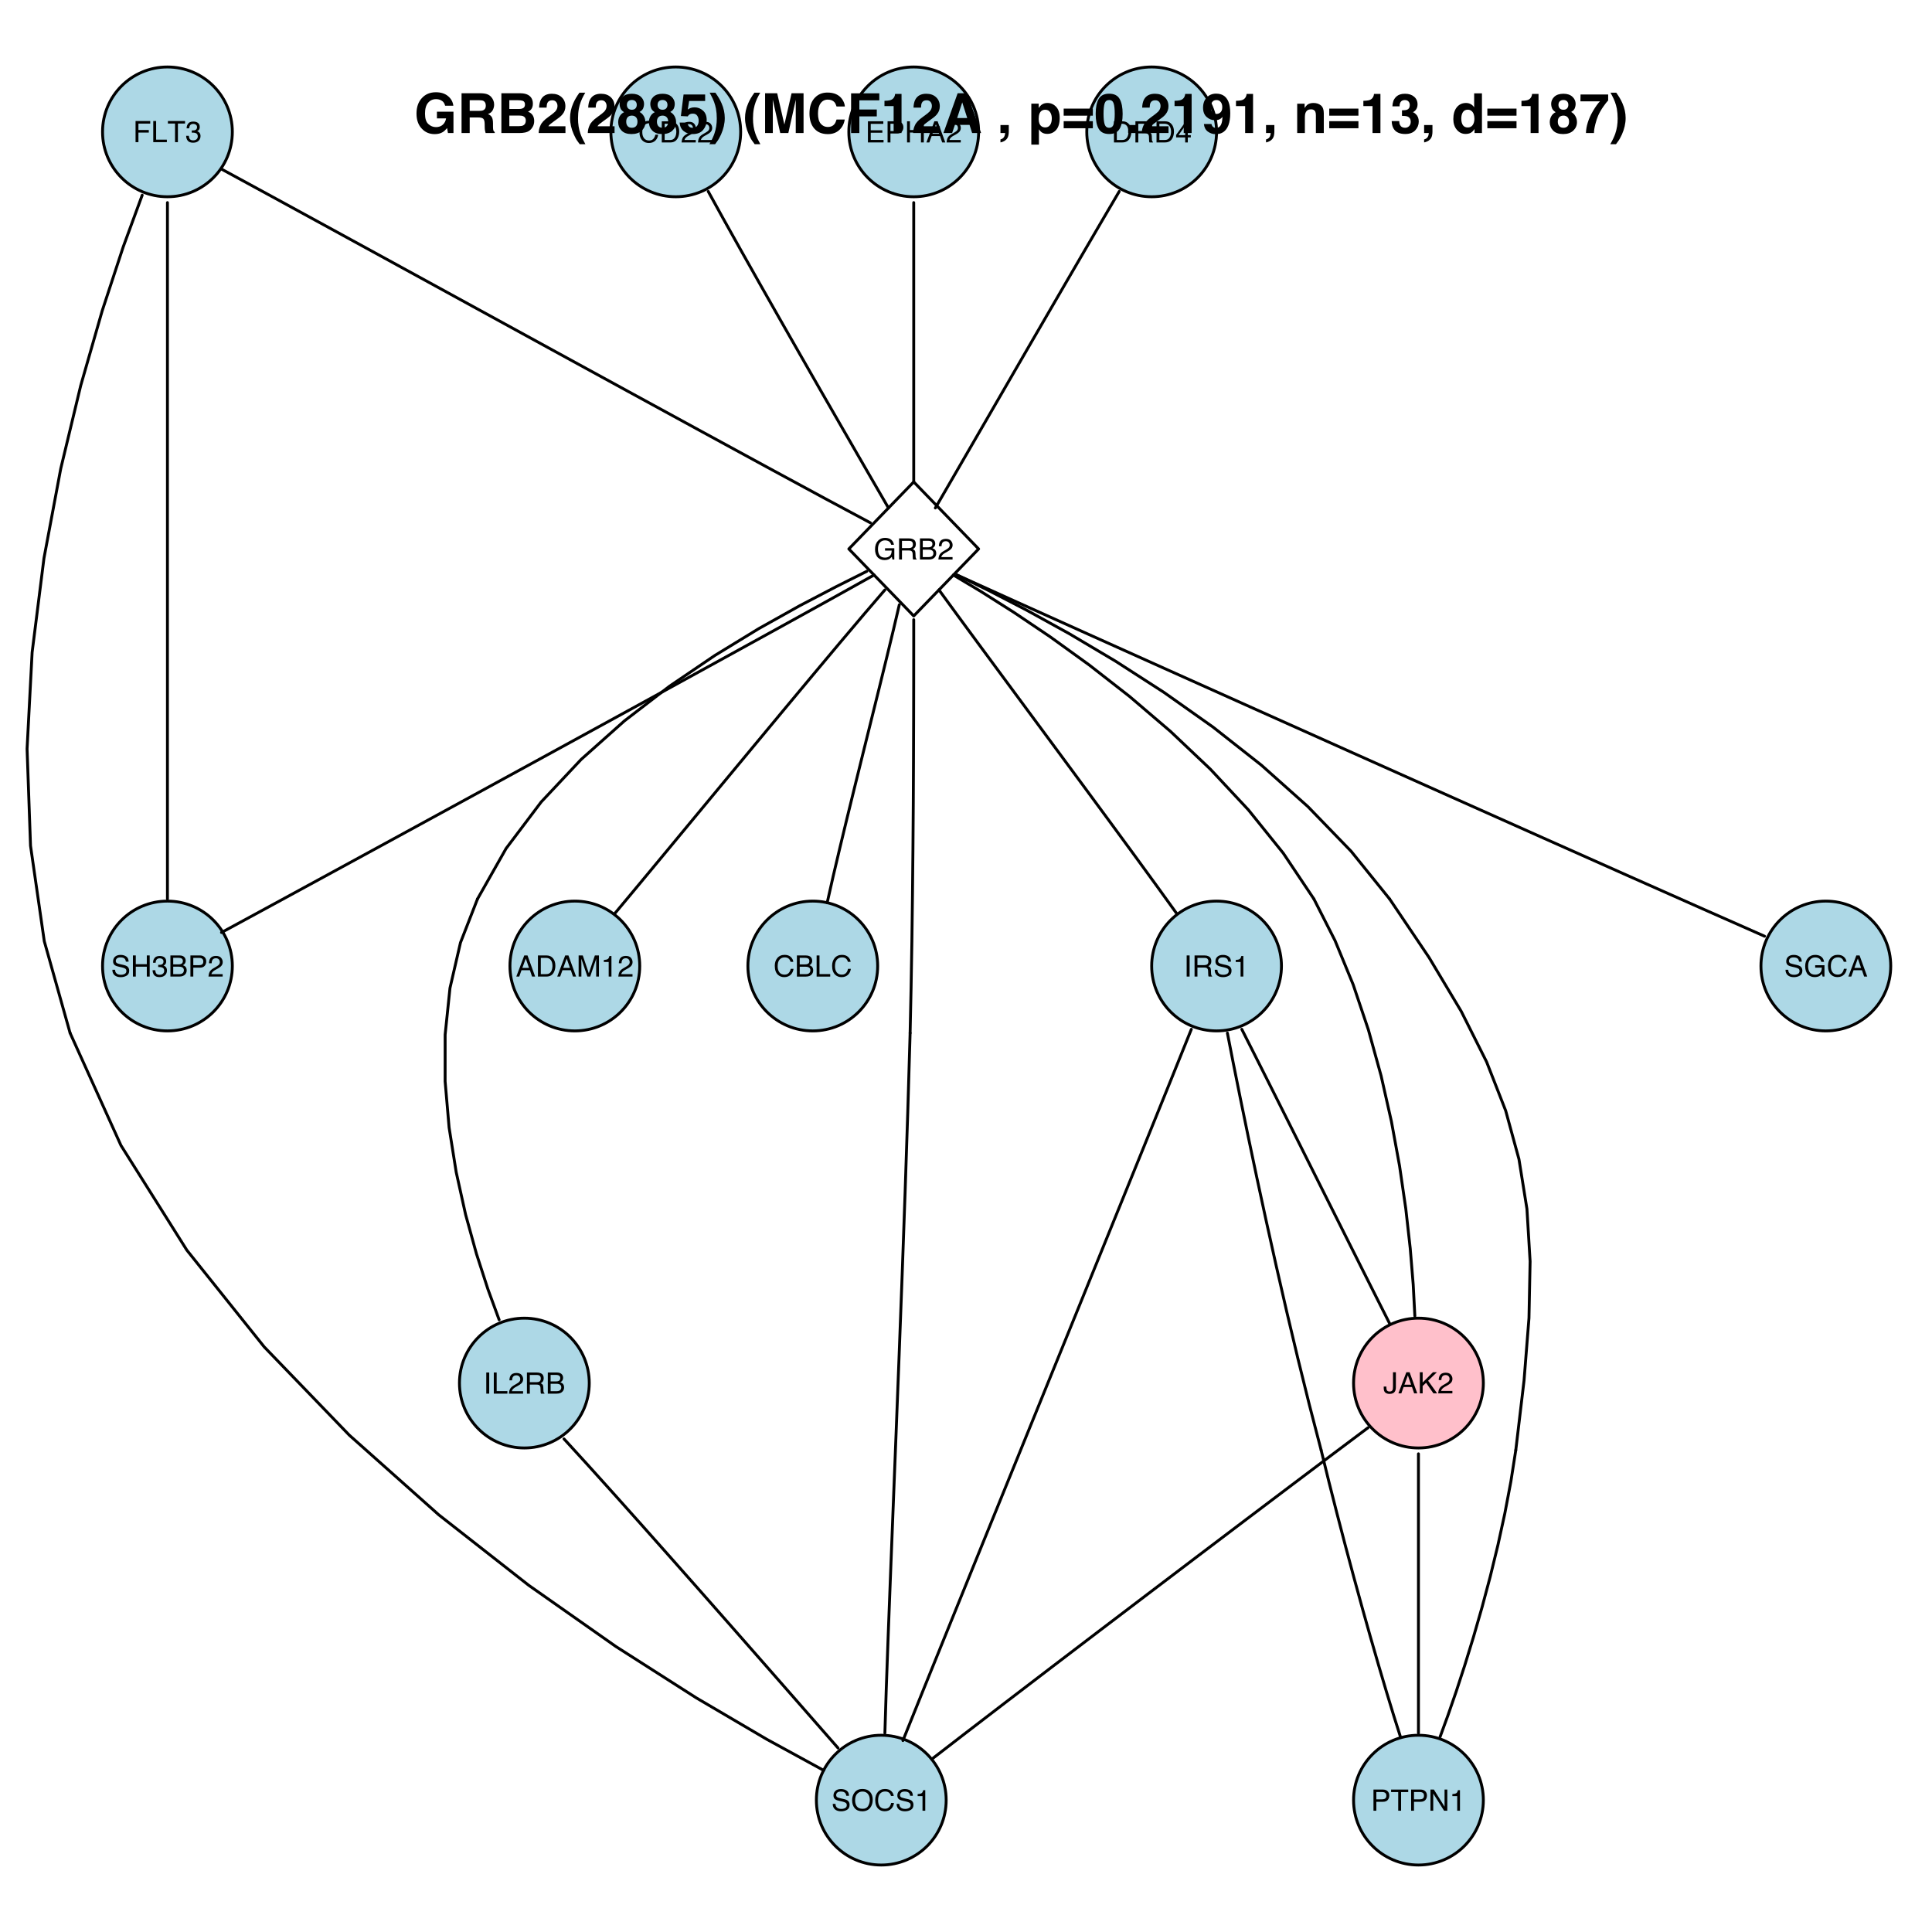 <?xml version="1.0" encoding="UTF-8"?>
<svg xmlns="http://www.w3.org/2000/svg" xmlns:xlink="http://www.w3.org/1999/xlink" width="504pt" height="504pt" viewBox="0 0 504 504" version="1.1">
<defs>
<g>
<symbol overflow="visible" id="glyph0-0">
<path style="stroke:none;" d="M 0.25 0 L 0.25 -5.516 L 4.625 -5.516 L 4.625 0 Z M 3.938 -0.688 L 3.938 -4.828 L 0.938 -4.828 L 0.938 -0.688 Z "/>
</symbol>
<symbol overflow="visible" id="glyph0-1">
<path style="stroke:none;" d="M 2.906 -5.672 C 3.602 -5.672 4.145 -5.484 4.531 -5.109 C 4.914 -4.742 5.129 -4.328 5.172 -3.859 L 4.453 -3.859 C 4.367 -4.211 4.203 -4.492 3.953 -4.703 C 3.703 -4.91 3.359 -5.016 2.922 -5.016 C 2.379 -5.016 1.938 -4.82 1.594 -4.438 C 1.258 -4.062 1.094 -3.477 1.094 -2.688 C 1.094 -2.039 1.242 -1.516 1.547 -1.109 C 1.848 -0.711 2.301 -0.516 2.906 -0.516 C 3.457 -0.516 3.875 -0.727 4.156 -1.156 C 4.312 -1.375 4.426 -1.664 4.5 -2.031 L 5.234 -2.031 C 5.16 -1.445 4.941 -0.957 4.578 -0.562 C 4.141 -0.094 3.551 0.141 2.812 0.141 C 2.164 0.141 1.629 -0.051 1.203 -0.438 C 0.629 -0.945 0.344 -1.738 0.344 -2.812 C 0.344 -3.625 0.555 -4.289 0.984 -4.812 C 1.453 -5.383 2.094 -5.672 2.906 -5.672 Z M 2.766 -5.672 Z "/>
</symbol>
<symbol overflow="visible" id="glyph0-2">
<path style="stroke:none;" d="M 2.703 -0.641 C 2.953 -0.641 3.16 -0.664 3.328 -0.719 C 3.617 -0.812 3.852 -1 4.031 -1.281 C 4.188 -1.5 4.297 -1.785 4.359 -2.141 C 4.398 -2.348 4.422 -2.539 4.422 -2.719 C 4.422 -3.395 4.281 -3.922 4 -4.297 C 3.727 -4.68 3.289 -4.875 2.688 -4.875 L 1.375 -4.875 L 1.375 -0.641 Z M 0.625 -5.516 L 2.859 -5.516 C 3.609 -5.516 4.191 -5.242 4.609 -4.703 C 4.984 -4.223 5.172 -3.602 5.172 -2.844 C 5.172 -2.258 5.062 -1.727 4.844 -1.25 C 4.457 -0.414 3.789 0 2.844 0 L 0.625 0 Z "/>
</symbol>
<symbol overflow="visible" id="glyph0-3">
<path style="stroke:none;" d="M 0.234 0 C 0.266 -0.457 0.363 -0.859 0.531 -1.203 C 0.695 -1.547 1.02 -1.859 1.5 -2.141 L 2.219 -2.562 C 2.539 -2.75 2.77 -2.91 2.906 -3.047 C 3.102 -3.254 3.203 -3.488 3.203 -3.75 C 3.203 -4.062 3.109 -4.312 2.922 -4.5 C 2.734 -4.688 2.484 -4.781 2.172 -4.781 C 1.711 -4.781 1.395 -4.602 1.219 -4.25 C 1.125 -4.062 1.07 -3.801 1.062 -3.469 L 0.375 -3.469 C 0.383 -3.938 0.469 -4.316 0.625 -4.609 C 0.914 -5.129 1.438 -5.391 2.188 -5.391 C 2.801 -5.391 3.25 -5.223 3.531 -4.891 C 3.812 -4.555 3.953 -4.188 3.953 -3.781 C 3.953 -3.352 3.801 -2.988 3.5 -2.688 C 3.32 -2.5 3.008 -2.281 2.562 -2.031 L 2.047 -1.75 C 1.797 -1.613 1.602 -1.484 1.469 -1.359 C 1.219 -1.141 1.062 -0.898 1 -0.641 L 3.938 -0.641 L 3.938 0 Z "/>
</symbol>
<symbol overflow="visible" id="glyph0-4">
<path style="stroke:none;" d="M 0.656 -5.516 L 4.672 -5.516 L 4.672 -4.844 L 1.391 -4.844 L 1.391 -3.172 L 4.422 -3.172 L 4.422 -2.531 L 1.391 -2.531 L 1.391 -0.656 L 4.734 -0.656 L 4.734 0 L 0.656 0 Z M 2.688 -5.516 Z "/>
</symbol>
<symbol overflow="visible" id="glyph0-5">
<path style="stroke:none;" d="M 0.656 -5.516 L 3.141 -5.516 C 3.629 -5.516 4.023 -5.375 4.328 -5.094 C 4.629 -4.82 4.781 -4.438 4.781 -3.938 C 4.781 -3.5 4.645 -3.117 4.375 -2.797 C 4.102 -2.484 3.691 -2.328 3.141 -2.328 L 1.406 -2.328 L 1.406 0 L 0.656 0 Z M 4.016 -3.938 C 4.016 -4.332 3.863 -4.602 3.562 -4.75 C 3.406 -4.832 3.18 -4.875 2.891 -4.875 L 1.406 -4.875 L 1.406 -2.969 L 2.891 -2.969 C 3.223 -2.969 3.492 -3.035 3.703 -3.172 C 3.91 -3.316 4.016 -3.57 4.016 -3.938 Z "/>
</symbol>
<symbol overflow="visible" id="glyph0-6">
<path style="stroke:none;" d="M 0.609 -5.516 L 1.359 -5.516 L 1.359 -3.234 L 4.234 -3.234 L 4.234 -5.516 L 4.984 -5.516 L 4.984 0 L 4.234 0 L 4.234 -2.578 L 1.359 -2.578 L 1.359 0 L 0.609 0 Z "/>
</symbol>
<symbol overflow="visible" id="glyph0-7">
<path style="stroke:none;" d="M 3.422 -2.266 L 2.578 -4.703 L 1.688 -2.266 Z M 2.188 -5.516 L 3.031 -5.516 L 5.031 0 L 4.219 0 L 3.656 -1.656 L 1.469 -1.656 L 0.875 0 L 0.109 0 Z M 2.578 -5.516 Z "/>
</symbol>
<symbol overflow="visible" id="glyph0-8">
<path style="stroke:none;" d="M 0.656 -5.516 L 4.484 -5.516 L 4.484 -4.844 L 1.406 -4.844 L 1.406 -3.172 L 4.109 -3.172 L 4.109 -2.5 L 1.406 -2.5 L 1.406 0 L 0.656 0 Z "/>
</symbol>
<symbol overflow="visible" id="glyph0-9">
<path style="stroke:none;" d="M 0.578 -5.516 L 1.328 -5.516 L 1.328 -0.656 L 4.125 -0.656 L 4.125 0 L 0.578 0 Z "/>
</symbol>
<symbol overflow="visible" id="glyph0-10">
<path style="stroke:none;" d="M 4.594 -5.516 L 4.594 -4.859 L 2.734 -4.859 L 2.734 0 L 1.984 0 L 1.984 -4.859 L 0.125 -4.859 L 0.125 -5.516 Z "/>
</symbol>
<symbol overflow="visible" id="glyph0-11">
<path style="stroke:none;" d="M 2 0.141 C 1.363 0.141 0.898 -0.031 0.609 -0.375 C 0.328 -0.727 0.188 -1.156 0.188 -1.656 L 0.891 -1.656 C 0.922 -1.301 0.984 -1.047 1.078 -0.891 C 1.254 -0.609 1.57 -0.469 2.031 -0.469 C 2.383 -0.469 2.672 -0.562 2.891 -0.75 C 3.109 -0.945 3.219 -1.191 3.219 -1.484 C 3.219 -1.859 3.102 -2.117 2.875 -2.266 C 2.645 -2.41 2.328 -2.484 1.922 -2.484 C 1.879 -2.484 1.832 -2.484 1.781 -2.484 C 1.738 -2.484 1.695 -2.484 1.656 -2.484 L 1.656 -3.078 C 1.719 -3.066 1.773 -3.062 1.828 -3.062 C 1.879 -3.062 1.93 -3.062 1.984 -3.062 C 2.234 -3.062 2.441 -3.098 2.609 -3.172 C 2.891 -3.316 3.031 -3.57 3.031 -3.938 C 3.031 -4.195 2.938 -4.398 2.75 -4.547 C 2.562 -4.691 2.336 -4.766 2.078 -4.766 C 1.629 -4.766 1.32 -4.613 1.156 -4.312 C 1.051 -4.145 0.992 -3.91 0.984 -3.609 L 0.312 -3.609 C 0.312 -4.016 0.395 -4.352 0.562 -4.625 C 0.832 -5.125 1.316 -5.375 2.016 -5.375 C 2.555 -5.375 2.977 -5.254 3.281 -5.016 C 3.582 -4.773 3.734 -4.422 3.734 -3.953 C 3.734 -3.617 3.645 -3.352 3.469 -3.156 C 3.352 -3.031 3.211 -2.93 3.047 -2.859 C 3.328 -2.773 3.547 -2.625 3.703 -2.406 C 3.859 -2.188 3.938 -1.914 3.938 -1.594 C 3.938 -1.082 3.766 -0.664 3.422 -0.344 C 3.086 -0.02 2.613 0.141 2 0.141 Z "/>
</symbol>
<symbol overflow="visible" id="glyph0-12">
<path style="stroke:none;" d="M 3.156 -2.984 C 3.5 -2.984 3.77 -3.051 3.969 -3.188 C 4.176 -3.332 4.281 -3.586 4.281 -3.953 C 4.281 -4.348 4.141 -4.617 3.859 -4.766 C 3.703 -4.836 3.5 -4.875 3.25 -4.875 L 1.422 -4.875 L 1.422 -2.984 Z M 0.672 -5.516 L 3.234 -5.516 C 3.648 -5.516 3.992 -5.453 4.266 -5.328 C 4.785 -5.098 5.047 -4.664 5.047 -4.031 C 5.047 -3.695 4.977 -3.426 4.844 -3.219 C 4.707 -3.008 4.516 -2.836 4.266 -2.703 C 4.484 -2.617 4.645 -2.504 4.75 -2.359 C 4.863 -2.223 4.926 -1.992 4.938 -1.672 L 4.969 -0.938 C 4.969 -0.719 4.984 -0.562 5.016 -0.469 C 5.055 -0.289 5.133 -0.176 5.25 -0.125 L 5.25 0 L 4.344 0 C 4.312 -0.051 4.285 -0.113 4.266 -0.188 C 4.254 -0.258 4.242 -0.406 4.234 -0.625 L 4.203 -1.531 C 4.18 -1.895 4.047 -2.141 3.797 -2.266 C 3.648 -2.328 3.426 -2.359 3.125 -2.359 L 1.422 -2.359 L 1.422 0 L 0.672 0 Z "/>
</symbol>
<symbol overflow="visible" id="glyph0-13">
<path style="stroke:none;" d="M 2.547 -1.906 L 2.547 -4.344 L 0.812 -1.906 Z M 2.547 0 L 2.547 -1.312 L 0.188 -1.312 L 0.188 -1.969 L 2.656 -5.391 L 3.234 -5.391 L 3.234 -1.906 L 4.016 -1.906 L 4.016 -1.312 L 3.234 -1.312 L 3.234 0 Z "/>
</symbol>
<symbol overflow="visible" id="glyph0-14">
<path style="stroke:none;" d="M 2.969 -5.656 C 3.488 -5.656 3.938 -5.555 4.312 -5.359 C 4.863 -5.066 5.195 -4.562 5.312 -3.844 L 4.578 -3.844 C 4.484 -4.25 4.297 -4.539 4.016 -4.719 C 3.734 -4.906 3.379 -5 2.953 -5 C 2.441 -5 2.008 -4.805 1.656 -4.422 C 1.312 -4.035 1.141 -3.469 1.141 -2.719 C 1.141 -2.062 1.281 -1.523 1.562 -1.109 C 1.852 -0.703 2.328 -0.5 2.984 -0.5 C 3.473 -0.5 3.879 -0.641 4.203 -0.922 C 4.535 -1.211 4.707 -1.68 4.719 -2.328 L 2.984 -2.328 L 2.984 -2.953 L 5.406 -2.953 L 5.406 0 L 4.922 0 L 4.75 -0.703 C 4.5 -0.43 4.273 -0.238 4.078 -0.125 C 3.742 0.051 3.328 0.141 2.828 0.141 C 2.172 0.141 1.609 -0.066 1.141 -0.484 C 0.629 -1.016 0.375 -1.742 0.375 -2.672 C 0.375 -3.598 0.625 -4.332 1.125 -4.875 C 1.594 -5.395 2.207 -5.656 2.969 -5.656 Z M 2.844 -5.672 Z "/>
</symbol>
<symbol overflow="visible" id="glyph0-15">
<path style="stroke:none;" d="M 2.656 -3.188 C 2.969 -3.188 3.211 -3.227 3.391 -3.312 C 3.672 -3.445 3.812 -3.695 3.812 -4.062 C 3.812 -4.414 3.66 -4.656 3.359 -4.781 C 3.203 -4.852 2.957 -4.891 2.625 -4.891 L 1.297 -4.891 L 1.297 -3.188 Z M 2.906 -0.641 C 3.363 -0.641 3.691 -0.77 3.891 -1.031 C 4.016 -1.195 4.078 -1.398 4.078 -1.641 C 4.078 -2.047 3.895 -2.32 3.531 -2.469 C 3.344 -2.539 3.094 -2.578 2.781 -2.578 L 1.297 -2.578 L 1.297 -0.641 Z M 0.562 -5.516 L 2.938 -5.516 C 3.582 -5.516 4.039 -5.32 4.312 -4.938 C 4.469 -4.707 4.547 -4.441 4.547 -4.141 C 4.547 -3.797 4.445 -3.516 4.25 -3.297 C 4.156 -3.172 4.008 -3.062 3.812 -2.969 C 4.094 -2.863 4.305 -2.742 4.453 -2.609 C 4.691 -2.367 4.812 -2.035 4.812 -1.609 C 4.812 -1.254 4.703 -0.93 4.484 -0.641 C 4.148 -0.211 3.617 0 2.891 0 L 0.562 0 Z "/>
</symbol>
<symbol overflow="visible" id="glyph0-16">
<path style="stroke:none;" d="M 0.75 -5.516 L 1.516 -5.516 L 1.516 0 L 0.75 0 Z "/>
</symbol>
<symbol overflow="visible" id="glyph0-17">
<path style="stroke:none;" d="M 1.078 -1.781 C 1.086 -1.469 1.16 -1.211 1.297 -1.016 C 1.547 -0.648 1.984 -0.469 2.609 -0.469 C 2.891 -0.469 3.145 -0.508 3.375 -0.594 C 3.812 -0.75 4.031 -1.023 4.031 -1.422 C 4.031 -1.723 3.938 -1.938 3.75 -2.062 C 3.562 -2.188 3.266 -2.297 2.859 -2.391 L 2.109 -2.562 C 1.629 -2.664 1.285 -2.785 1.078 -2.922 C 0.734 -3.148 0.562 -3.492 0.562 -3.953 C 0.562 -4.453 0.727 -4.859 1.062 -5.172 C 1.406 -5.492 1.895 -5.656 2.531 -5.656 C 3.102 -5.656 3.594 -5.516 4 -5.234 C 4.406 -4.953 4.609 -4.504 4.609 -3.891 L 3.906 -3.891 C 3.863 -4.191 3.781 -4.422 3.656 -4.578 C 3.438 -4.859 3.051 -5 2.5 -5 C 2.062 -5 1.742 -4.906 1.547 -4.719 C 1.359 -4.539 1.266 -4.328 1.266 -4.078 C 1.266 -3.805 1.379 -3.609 1.609 -3.484 C 1.754 -3.41 2.086 -3.312 2.609 -3.188 L 3.375 -3.016 C 3.75 -2.93 4.035 -2.816 4.234 -2.672 C 4.586 -2.41 4.766 -2.035 4.766 -1.547 C 4.766 -0.93 4.539 -0.492 4.094 -0.234 C 3.656 0.023 3.141 0.156 2.547 0.156 C 1.867 0.156 1.332 -0.016 0.938 -0.359 C 0.551 -0.711 0.363 -1.188 0.375 -1.781 Z M 2.578 -5.672 Z "/>
</symbol>
<symbol overflow="visible" id="glyph0-18">
<path style="stroke:none;" d="M 0.734 -3.812 L 0.734 -4.328 C 1.223 -4.367 1.562 -4.445 1.75 -4.562 C 1.945 -4.676 2.094 -4.941 2.188 -5.359 L 2.719 -5.359 L 2.719 0 L 2 0 L 2 -3.812 Z "/>
</symbol>
<symbol overflow="visible" id="glyph0-19">
<path style="stroke:none;" d="M 3.297 -1.641 C 3.297 -1.18 3.223 -0.82 3.078 -0.562 C 2.828 -0.094 2.344 0.141 1.625 0.141 C 1.219 0.141 0.863 0.031 0.562 -0.188 C 0.27 -0.414 0.125 -0.816 0.125 -1.391 L 0.125 -1.781 L 0.828 -1.781 L 0.828 -1.391 C 0.828 -1.086 0.895 -0.859 1.031 -0.703 C 1.164 -0.555 1.375 -0.484 1.656 -0.484 C 2.051 -0.484 2.312 -0.617 2.438 -0.891 C 2.508 -1.055 2.547 -1.375 2.547 -1.844 L 2.547 -5.516 L 3.297 -5.516 Z "/>
</symbol>
<symbol overflow="visible" id="glyph0-20">
<path style="stroke:none;" d="M 0.578 -5.516 L 1.312 -5.516 L 1.312 -2.828 L 4 -5.516 L 5.031 -5.516 L 2.734 -3.297 L 5.094 0 L 4.125 0 L 2.203 -2.766 L 1.312 -1.922 L 1.312 0 L 0.578 0 Z "/>
</symbol>
<symbol overflow="visible" id="glyph0-21">
<path style="stroke:none;" d="M 0.578 -5.516 L 1.469 -5.516 L 4.25 -1.047 L 4.25 -5.516 L 4.969 -5.516 L 4.969 0 L 4.125 0 L 1.297 -4.469 L 1.297 0 L 0.578 0 Z M 2.719 -5.516 Z "/>
</symbol>
<symbol overflow="visible" id="glyph0-22">
<path style="stroke:none;" d="M 2.969 -5.672 C 3.938 -5.672 4.656 -5.352 5.125 -4.719 C 5.488 -4.238 5.672 -3.617 5.672 -2.859 C 5.672 -2.035 5.461 -1.348 5.047 -0.797 C 4.555 -0.16 3.859 0.156 2.953 0.156 C 2.098 0.156 1.43 -0.117 0.953 -0.672 C 0.516 -1.211 0.297 -1.898 0.297 -2.734 C 0.297 -3.473 0.484 -4.109 0.859 -4.641 C 1.328 -5.328 2.031 -5.672 2.969 -5.672 Z M 3.047 -0.5 C 3.703 -0.5 4.176 -0.734 4.469 -1.203 C 4.758 -1.68 4.906 -2.227 4.906 -2.844 C 4.906 -3.488 4.734 -4.008 4.391 -4.406 C 4.055 -4.801 3.598 -5 3.016 -5 C 2.441 -5 1.973 -4.801 1.609 -4.406 C 1.254 -4.02 1.078 -3.445 1.078 -2.688 C 1.078 -2.07 1.227 -1.551 1.531 -1.125 C 1.844 -0.707 2.348 -0.5 3.047 -0.5 Z M 2.984 -5.672 Z "/>
</symbol>
<symbol overflow="visible" id="glyph0-23">
<path style="stroke:none;" d="M 0.562 -5.516 L 1.641 -5.516 L 3.219 -0.859 L 4.797 -5.516 L 5.859 -5.516 L 5.859 0 L 5.141 0 L 5.141 -3.25 C 5.141 -3.363 5.141 -3.551 5.141 -3.812 C 5.148 -4.07 5.156 -4.352 5.156 -4.656 L 3.578 0 L 2.844 0 L 1.266 -4.656 L 1.266 -4.484 C 1.266 -4.348 1.266 -4.141 1.266 -3.859 C 1.273 -3.586 1.281 -3.383 1.281 -3.25 L 1.281 0 L 0.562 0 Z "/>
</symbol>
<symbol overflow="visible" id="glyph1-0">
<path style="stroke:none;" d="M 1.078 0 L 1.078 -10.375 L 9.438 -10.375 L 9.438 0 Z M 8.141 -1.297 L 8.141 -9.078 L 2.375 -9.078 L 2.375 -1.297 Z "/>
</symbol>
<symbol overflow="visible" id="glyph1-1">
<path style="stroke:none;" d="M 8.062 -7.125 C 7.906 -7.832 7.504 -8.328 6.859 -8.609 C 6.504 -8.766 6.109 -8.844 5.672 -8.844 C 4.836 -8.844 4.148 -8.523 3.609 -7.891 C 3.078 -7.266 2.812 -6.32 2.812 -5.062 C 2.812 -3.781 3.102 -2.875 3.688 -2.344 C 4.27 -1.812 4.93 -1.547 5.672 -1.547 C 6.398 -1.547 6.992 -1.754 7.453 -2.172 C 7.922 -2.598 8.207 -3.148 8.312 -3.828 L 5.922 -3.828 L 5.922 -5.562 L 10.234 -5.562 L 10.234 0 L 8.797 0 L 8.578 -1.297 C 8.16 -0.805 7.785 -0.457 7.453 -0.25 C 6.879 0.102 6.176 0.281 5.344 0.281 C 3.969 0.281 2.844 -0.195 1.969 -1.156 C 1.051 -2.113 0.594 -3.422 0.594 -5.078 C 0.594 -6.754 1.055 -8.098 1.984 -9.109 C 2.91 -10.129 4.133 -10.641 5.656 -10.641 C 6.969 -10.641 8.023 -10.301 8.828 -9.625 C 9.629 -8.957 10.086 -8.125 10.203 -7.125 Z M 5.641 -10.641 Z "/>
</symbol>
<symbol overflow="visible" id="glyph1-2">
<path style="stroke:none;" d="M 3.266 -8.562 L 3.266 -5.781 L 5.719 -5.781 C 6.207 -5.781 6.57 -5.836 6.812 -5.953 C 7.25 -6.148 7.469 -6.539 7.469 -7.125 C 7.469 -7.75 7.258 -8.172 6.844 -8.391 C 6.602 -8.504 6.25 -8.562 5.781 -8.562 Z M 6.234 -10.375 C 6.961 -10.352 7.52 -10.258 7.906 -10.094 C 8.301 -9.938 8.633 -9.695 8.906 -9.375 C 9.133 -9.113 9.312 -8.82 9.438 -8.5 C 9.57 -8.188 9.641 -7.828 9.641 -7.422 C 9.641 -6.922 9.516 -6.43 9.266 -5.953 C 9.016 -5.484 8.602 -5.148 8.031 -4.953 C 8.508 -4.754 8.848 -4.477 9.047 -4.125 C 9.242 -3.781 9.344 -3.242 9.344 -2.516 L 9.344 -1.812 C 9.344 -1.344 9.363 -1.02 9.406 -0.844 C 9.457 -0.582 9.586 -0.391 9.797 -0.266 L 9.797 0 L 7.422 0 C 7.348 -0.227 7.301 -0.414 7.281 -0.562 C 7.219 -0.844 7.188 -1.141 7.188 -1.453 L 7.172 -2.406 C 7.16 -3.07 7.035 -3.516 6.797 -3.734 C 6.566 -3.953 6.133 -4.062 5.5 -4.062 L 3.266 -4.062 L 3.266 0 L 1.141 0 L 1.141 -10.375 Z "/>
</symbol>
<symbol overflow="visible" id="glyph1-3">
<path style="stroke:none;" d="M 3.203 -8.562 L 3.203 -6.281 L 5.75 -6.281 C 6.195 -6.281 6.562 -6.363 6.844 -6.531 C 7.133 -6.707 7.281 -7.016 7.281 -7.453 C 7.281 -7.93 7.094 -8.25 6.719 -8.406 C 6.395 -8.508 5.984 -8.562 5.484 -8.562 Z M 3.203 -4.562 L 3.203 -1.797 L 5.75 -1.797 C 6.195 -1.797 6.551 -1.859 6.812 -1.984 C 7.27 -2.211 7.5 -2.645 7.5 -3.281 C 7.5 -3.82 7.273 -4.191 6.828 -4.391 C 6.578 -4.504 6.227 -4.562 5.781 -4.562 Z M 6.172 -10.375 C 7.441 -10.352 8.344 -9.984 8.875 -9.266 C 9.188 -8.828 9.344 -8.301 9.344 -7.688 C 9.344 -7.051 9.188 -6.539 8.875 -6.156 C 8.695 -5.938 8.43 -5.738 8.078 -5.562 C 8.609 -5.375 9.008 -5.07 9.281 -4.656 C 9.551 -4.238 9.688 -3.727 9.688 -3.125 C 9.688 -2.508 9.531 -1.961 9.219 -1.484 C 9.02 -1.148 8.773 -0.875 8.484 -0.656 C 8.148 -0.406 7.754 -0.234 7.297 -0.141 C 6.848 -0.047 6.359 0 5.828 0 L 1.125 0 L 1.125 -10.375 Z "/>
</symbol>
<symbol overflow="visible" id="glyph1-4">
<path style="stroke:none;" d="M 0.453 0 C 0.473 -0.727 0.629 -1.395 0.922 -2 C 1.203 -2.688 1.879 -3.41 2.953 -4.172 C 3.867 -4.828 4.461 -5.297 4.734 -5.578 C 5.148 -6.023 5.359 -6.516 5.359 -7.047 C 5.359 -7.484 5.238 -7.844 5 -8.125 C 4.77 -8.406 4.43 -8.547 3.984 -8.547 C 3.367 -8.547 2.953 -8.32 2.734 -7.875 C 2.609 -7.613 2.535 -7.195 2.516 -6.625 L 0.562 -6.625 C 0.594 -7.488 0.75 -8.188 1.031 -8.719 C 1.57 -9.738 2.523 -10.25 3.891 -10.25 C 4.961 -10.25 5.816 -9.945 6.453 -9.344 C 7.098 -8.75 7.422 -7.961 7.422 -6.984 C 7.422 -6.223 7.191 -5.551 6.734 -4.969 C 6.441 -4.57 5.957 -4.141 5.281 -3.672 L 4.484 -3.094 C 3.984 -2.738 3.641 -2.477 3.453 -2.312 C 3.266 -2.156 3.109 -1.973 2.984 -1.766 L 7.438 -1.766 L 7.438 0 Z "/>
</symbol>
<symbol overflow="visible" id="glyph1-5">
<path style="stroke:none;" d="M 1.453 -7.75 C 1.816 -8.613 2.359 -9.539 3.078 -10.531 L 4.594 -10.531 L 4.156 -9.75 C 3.562 -8.664 3.148 -7.531 2.922 -6.344 C 2.773 -5.562 2.703 -4.711 2.703 -3.797 C 2.703 -2.359 2.91 -1.039 3.328 0.156 C 3.566 0.875 4 1.789 4.625 2.906 L 3.141 2.906 L 2.641 2.219 C 2.316 1.812 1.973 1.195 1.609 0.375 C 0.953 -1.082 0.625 -2.516 0.625 -3.922 C 0.625 -5.211 0.898 -6.488 1.453 -7.75 Z "/>
</symbol>
<symbol overflow="visible" id="glyph1-6">
<path style="stroke:none;" d="M 2.469 -2.969 C 2.469 -2.457 2.598 -2.062 2.859 -1.781 C 3.117 -1.508 3.477 -1.375 3.938 -1.375 C 4.395 -1.375 4.754 -1.508 5.016 -1.781 C 5.273 -2.062 5.406 -2.457 5.406 -2.969 C 5.406 -3.488 5.27 -3.879 5 -4.141 C 4.738 -4.41 4.383 -4.547 3.938 -4.547 C 3.477 -4.547 3.117 -4.41 2.859 -4.141 C 2.598 -3.879 2.469 -3.488 2.469 -2.969 Z M 0.375 -2.828 C 0.375 -3.398 0.504 -3.914 0.766 -4.375 C 1.023 -4.844 1.406 -5.195 1.906 -5.438 C 1.414 -5.758 1.098 -6.109 0.953 -6.484 C 0.805 -6.867 0.734 -7.227 0.734 -7.562 C 0.734 -8.312 1.008 -8.945 1.562 -9.469 C 2.125 -9.988 2.914 -10.25 3.938 -10.25 C 4.945 -10.25 5.727 -9.988 6.281 -9.469 C 6.844 -8.945 7.125 -8.312 7.125 -7.562 C 7.125 -7.227 7.051 -6.867 6.906 -6.484 C 6.758 -6.109 6.441 -5.781 5.953 -5.5 C 6.453 -5.219 6.828 -4.844 7.078 -4.375 C 7.336 -3.914 7.469 -3.398 7.469 -2.828 C 7.469 -1.973 7.148 -1.242 6.516 -0.641 C 5.879 -0.035 4.988 0.266 3.844 0.266 C 2.707 0.266 1.844 -0.035 1.25 -0.641 C 0.664 -1.242 0.375 -1.973 0.375 -2.828 Z M 2.641 -7.344 C 2.641 -6.969 2.754 -6.66 2.984 -6.422 C 3.211 -6.191 3.531 -6.078 3.938 -6.078 C 4.344 -6.078 4.656 -6.191 4.875 -6.422 C 5.102 -6.66 5.219 -6.969 5.219 -7.344 C 5.219 -7.75 5.102 -8.062 4.875 -8.281 C 4.656 -8.508 4.344 -8.625 3.938 -8.625 C 3.531 -8.625 3.211 -8.508 2.984 -8.281 C 2.754 -8.062 2.641 -7.75 2.641 -7.344 Z "/>
</symbol>
<symbol overflow="visible" id="glyph1-7">
<path style="stroke:none;" d="M 2.375 -2.734 C 2.457 -2.297 2.609 -1.957 2.828 -1.719 C 3.055 -1.477 3.383 -1.359 3.812 -1.359 C 4.312 -1.359 4.691 -1.531 4.953 -1.875 C 5.211 -2.227 5.344 -2.672 5.344 -3.203 C 5.344 -3.723 5.219 -4.16 4.969 -4.516 C 4.727 -4.879 4.352 -5.062 3.844 -5.062 C 3.594 -5.062 3.379 -5.031 3.203 -4.969 C 2.891 -4.852 2.656 -4.645 2.5 -4.344 L 0.703 -4.438 L 1.406 -10.062 L 7.031 -10.062 L 7.031 -8.359 L 2.859 -8.359 L 2.5 -6.141 C 2.812 -6.336 3.051 -6.469 3.219 -6.531 C 3.508 -6.645 3.863 -6.703 4.281 -6.703 C 5.125 -6.703 5.859 -6.414 6.484 -5.844 C 7.117 -5.281 7.438 -4.457 7.438 -3.375 C 7.438 -2.426 7.133 -1.582 6.531 -0.844 C 5.926 -0.102 5.02 0.266 3.812 0.266 C 2.844 0.266 2.047 0.004 1.422 -0.516 C 0.797 -1.035 0.445 -1.773 0.375 -2.734 Z "/>
</symbol>
<symbol overflow="visible" id="glyph1-8">
<path style="stroke:none;" d="M 1.688 -10.531 C 2.406 -9.539 2.945 -8.613 3.312 -7.75 C 3.863 -6.488 4.141 -5.211 4.141 -3.922 C 4.141 -2.516 3.816 -1.082 3.172 0.375 C 2.797 1.195 2.445 1.812 2.125 2.219 L 1.625 2.906 L 0.141 2.906 C 0.766 1.789 1.195 0.875 1.438 0.156 C 1.852 -1.039 2.062 -2.359 2.062 -3.797 C 2.062 -4.711 1.988 -5.562 1.844 -6.344 C 1.613 -7.531 1.203 -8.664 0.609 -9.75 L 0.188 -10.531 Z "/>
</symbol>
<symbol overflow="visible" id="glyph1-9">
<path style="stroke:none;" d=""/>
</symbol>
<symbol overflow="visible" id="glyph1-10">
<path style="stroke:none;" d="M 7.969 -10.375 L 11.094 -10.375 L 11.094 0 L 9.062 0 L 9.062 -7.016 C 9.062 -7.211 9.062 -7.492 9.062 -7.859 C 9.07 -8.223 9.078 -8.504 9.078 -8.703 L 7.125 0 L 5.016 0 L 3.062 -8.703 C 3.062 -8.504 3.062 -8.223 3.062 -7.859 C 3.07 -7.492 3.078 -7.211 3.078 -7.016 L 3.078 0 L 1.062 0 L 1.062 -10.375 L 4.219 -10.375 L 6.094 -2.219 Z "/>
</symbol>
<symbol overflow="visible" id="glyph1-11">
<path style="stroke:none;" d="M 0.641 -5.094 C 0.641 -6.906 1.129 -8.301 2.109 -9.281 C 2.953 -10.133 4.023 -10.562 5.328 -10.562 C 7.066 -10.562 8.344 -9.988 9.156 -8.844 C 9.594 -8.207 9.832 -7.566 9.875 -6.922 L 7.703 -6.922 C 7.555 -7.41 7.375 -7.785 7.156 -8.047 C 6.758 -8.492 6.176 -8.719 5.406 -8.719 C 4.625 -8.719 4.004 -8.398 3.547 -7.766 C 3.086 -7.129 2.859 -6.227 2.859 -5.062 C 2.859 -3.895 3.098 -3.02 3.578 -2.438 C 4.066 -1.863 4.68 -1.578 5.422 -1.578 C 6.18 -1.578 6.758 -1.828 7.156 -2.328 C 7.375 -2.598 7.555 -3 7.703 -3.531 L 9.844 -3.531 C 9.656 -2.406 9.176 -1.488 8.406 -0.781 C 7.633 -0.07 6.645 0.281 5.438 0.281 C 3.945 0.281 2.773 -0.191 1.922 -1.141 C 1.066 -2.109 0.641 -3.426 0.641 -5.094 Z M 5.266 -10.688 Z "/>
</symbol>
<symbol overflow="visible" id="glyph1-12">
<path style="stroke:none;" d="M 1.094 -10.359 L 8.453 -10.359 L 8.453 -8.531 L 3.25 -8.531 L 3.25 -6.141 L 7.797 -6.141 L 7.797 -4.344 L 3.25 -4.344 L 3.25 0 L 1.094 0 Z "/>
</symbol>
<symbol overflow="visible" id="glyph1-13">
<path style="stroke:none;" d="M 1 -7.031 L 1 -8.406 C 1.633 -8.426 2.078 -8.469 2.328 -8.531 C 2.734 -8.613 3.062 -8.789 3.312 -9.062 C 3.488 -9.238 3.617 -9.484 3.703 -9.797 C 3.754 -9.973 3.781 -10.109 3.781 -10.203 L 5.453 -10.203 L 5.453 0 L 3.391 0 L 3.391 -7.031 Z "/>
</symbol>
<symbol overflow="visible" id="glyph1-14">
<path style="stroke:none;" d="M 3.938 -3.922 L 6.562 -3.922 L 5.266 -8 Z M 4.062 -10.375 L 6.516 -10.375 L 10.188 0 L 7.844 0 L 7.172 -2.125 L 3.344 -2.125 L 2.625 0 L 0.359 0 Z M 5.281 -10.375 Z "/>
</symbol>
<symbol overflow="visible" id="glyph1-15">
<path style="stroke:none;" d="M 0.828 1.672 C 1.234 1.555 1.531 1.363 1.719 1.094 C 1.906 0.832 2.016 0.469 2.047 0 L 0.828 0 L 0.828 -2.094 L 3 -2.094 L 3 -0.281 C 3 0.039 2.957 0.375 2.875 0.719 C 2.789 1.062 2.633 1.363 2.406 1.625 C 2.156 1.895 1.859 2.098 1.516 2.234 C 1.18 2.367 0.953 2.438 0.828 2.438 Z "/>
</symbol>
<symbol overflow="visible" id="glyph1-16">
<path style="stroke:none;" d="M 6.219 -3.828 C 6.219 -4.422 6.082 -4.941 5.812 -5.391 C 5.539 -5.848 5.102 -6.078 4.5 -6.078 C 3.77 -6.078 3.27 -5.734 3 -5.047 C 2.863 -4.68 2.797 -4.219 2.797 -3.656 C 2.797 -2.77 3.031 -2.145 3.5 -1.781 C 3.781 -1.57 4.113 -1.469 4.5 -1.469 C 5.062 -1.469 5.488 -1.68 5.781 -2.109 C 6.07 -2.535 6.219 -3.109 6.219 -3.828 Z M 5.078 -7.844 C 5.973 -7.844 6.727 -7.508 7.344 -6.844 C 7.969 -6.188 8.281 -5.219 8.281 -3.938 C 8.281 -2.582 7.977 -1.551 7.375 -0.844 C 6.77 -0.133 5.988 0.219 5.031 0.219 C 4.414 0.219 3.91 0.066 3.516 -0.234 C 3.285 -0.41 3.066 -0.66 2.859 -0.984 L 2.859 3.016 L 0.875 3.016 L 0.875 -7.672 L 2.797 -7.672 L 2.797 -6.531 C 3.016 -6.863 3.242 -7.129 3.484 -7.328 C 3.93 -7.672 4.461 -7.844 5.078 -7.844 Z "/>
</symbol>
<symbol overflow="visible" id="glyph1-17">
<path style="stroke:none;" d="M 8.125 -6.375 L 8.125 -4.531 L 0.516 -4.531 L 0.516 -6.375 Z M 8.125 -3.094 L 8.125 -1.25 L 0.516 -1.25 L 0.516 -3.094 Z "/>
</symbol>
<symbol overflow="visible" id="glyph1-18">
<path style="stroke:none;" d="M 2.5 -5 C 2.5 -3.832 2.594 -2.938 2.781 -2.312 C 2.977 -1.688 3.375 -1.375 3.969 -1.375 C 4.562 -1.375 4.953 -1.688 5.141 -2.312 C 5.328 -2.938 5.422 -3.832 5.422 -5 C 5.422 -6.227 5.328 -7.133 5.141 -7.719 C 4.953 -8.312 4.562 -8.609 3.969 -8.609 C 3.375 -8.609 2.977 -8.312 2.781 -7.719 C 2.594 -7.133 2.5 -6.227 2.5 -5 Z M 3.969 -10.266 C 5.27 -10.266 6.18 -9.805 6.703 -8.891 C 7.223 -7.984 7.484 -6.688 7.484 -5 C 7.484 -3.312 7.223 -2.016 6.703 -1.109 C 6.18 -0.203 5.27 0.25 3.969 0.25 C 2.664 0.25 1.754 -0.203 1.234 -1.109 C 0.711 -2.016 0.453 -3.312 0.453 -5 C 0.453 -6.688 0.711 -7.984 1.234 -8.891 C 1.754 -9.805 2.664 -10.266 3.969 -10.266 Z "/>
</symbol>
<symbol overflow="visible" id="glyph1-19">
<path style="stroke:none;" d="M 0.906 -2.094 L 3.031 -2.094 L 3.031 0 L 0.906 0 Z "/>
</symbol>
<symbol overflow="visible" id="glyph1-20">
<path style="stroke:none;" d="M 0.422 -6.609 C 0.422 -7.703 0.738 -8.586 1.375 -9.266 C 2.008 -9.941 2.828 -10.281 3.828 -10.281 C 5.379 -10.281 6.445 -9.594 7.031 -8.219 C 7.352 -7.445 7.516 -6.426 7.516 -5.156 C 7.516 -3.914 7.359 -2.883 7.047 -2.062 C 6.441 -0.488 5.344 0.297 3.75 0.297 C 2.977 0.297 2.285 0.07 1.672 -0.375 C 1.066 -0.832 0.723 -1.492 0.641 -2.359 L 2.625 -2.359 C 2.676 -2.055 2.801 -1.812 3 -1.625 C 3.207 -1.438 3.484 -1.344 3.828 -1.344 C 4.492 -1.344 4.957 -1.711 5.219 -2.453 C 5.363 -2.848 5.457 -3.438 5.5 -4.219 C 5.312 -3.988 5.117 -3.812 4.922 -3.688 C 4.547 -3.457 4.082 -3.344 3.531 -3.344 C 2.719 -3.344 1.992 -3.625 1.359 -4.188 C 0.734 -4.75 0.422 -5.555 0.422 -6.609 Z M 3.969 -4.984 C 4.238 -4.984 4.5 -5.062 4.75 -5.219 C 5.207 -5.508 5.438 -6.016 5.438 -6.734 C 5.438 -7.305 5.301 -7.758 5.031 -8.094 C 4.758 -8.438 4.391 -8.609 3.922 -8.609 C 3.578 -8.609 3.281 -8.516 3.031 -8.328 C 2.656 -8.023 2.469 -7.516 2.469 -6.797 C 2.469 -6.191 2.586 -5.738 2.828 -5.438 C 3.078 -5.133 3.457 -4.984 3.969 -4.984 Z "/>
</symbol>
<symbol overflow="visible" id="glyph1-21">
<path style="stroke:none;" d="M 5.188 -7.844 C 5.977 -7.844 6.625 -7.633 7.125 -7.219 C 7.633 -6.812 7.891 -6.125 7.891 -5.156 L 7.891 0 L 5.828 0 L 5.828 -4.656 C 5.828 -5.062 5.773 -5.375 5.672 -5.594 C 5.473 -5.988 5.098 -6.188 4.547 -6.188 C 3.867 -6.188 3.398 -5.895 3.141 -5.312 C 3.016 -5.008 2.953 -4.625 2.953 -4.156 L 2.953 0 L 0.953 0 L 0.953 -7.656 L 2.891 -7.656 L 2.891 -6.531 C 3.141 -6.926 3.379 -7.211 3.609 -7.391 C 4.023 -7.691 4.551 -7.844 5.188 -7.844 Z M 4.453 -7.875 Z "/>
</symbol>
<symbol overflow="visible" id="glyph1-22">
<path style="stroke:none;" d="M 2.344 -3.125 C 2.344 -2.719 2.41 -2.383 2.547 -2.125 C 2.785 -1.625 3.227 -1.375 3.875 -1.375 C 4.27 -1.375 4.613 -1.508 4.906 -1.781 C 5.195 -2.051 5.344 -2.441 5.344 -2.953 C 5.344 -3.617 5.07 -4.066 4.531 -4.297 C 4.219 -4.422 3.727 -4.484 3.062 -4.484 L 3.062 -5.922 C 3.719 -5.93 4.176 -5.992 4.438 -6.109 C 4.875 -6.305 5.094 -6.703 5.094 -7.297 C 5.094 -7.691 4.977 -8.008 4.75 -8.25 C 4.531 -8.488 4.211 -8.609 3.797 -8.609 C 3.328 -8.609 2.977 -8.457 2.75 -8.156 C 2.531 -7.863 2.426 -7.469 2.438 -6.969 L 0.562 -6.969 C 0.582 -7.469 0.672 -7.945 0.828 -8.406 C 0.984 -8.801 1.238 -9.172 1.594 -9.516 C 1.852 -9.754 2.164 -9.938 2.531 -10.062 C 2.895 -10.188 3.336 -10.25 3.859 -10.25 C 4.836 -10.25 5.625 -9.992 6.219 -9.484 C 6.82 -8.984 7.125 -8.312 7.125 -7.469 C 7.125 -6.863 6.941 -6.352 6.578 -5.938 C 6.359 -5.688 6.125 -5.516 5.875 -5.422 C 6.062 -5.422 6.328 -5.258 6.672 -4.938 C 7.18 -4.469 7.438 -3.82 7.438 -3 C 7.438 -2.133 7.133 -1.375 6.531 -0.719 C 5.938 -0.07 5.055 0.25 3.891 0.25 C 2.441 0.25 1.438 -0.219 0.875 -1.156 C 0.57 -1.656 0.406 -2.312 0.375 -3.125 Z "/>
</symbol>
<symbol overflow="visible" id="glyph1-23">
<path style="stroke:none;" d="M 3.766 -7.844 C 4.223 -7.844 4.633 -7.738 5 -7.531 C 5.363 -7.332 5.656 -7.055 5.875 -6.703 L 5.875 -10.359 L 7.906 -10.359 L 7.906 0 L 5.969 0 L 5.969 -1.062 C 5.676 -0.602 5.348 -0.27 4.984 -0.062 C 4.617 0.133 4.164 0.234 3.625 0.234 C 2.727 0.234 1.973 -0.125 1.359 -0.844 C 0.742 -1.57 0.438 -2.504 0.438 -3.641 C 0.438 -4.941 0.738 -5.969 1.344 -6.719 C 1.945 -7.469 2.754 -7.844 3.766 -7.844 Z M 4.203 -1.453 C 4.766 -1.453 5.191 -1.66 5.484 -2.078 C 5.785 -2.504 5.938 -3.051 5.938 -3.719 C 5.938 -4.656 5.695 -5.328 5.219 -5.734 C 4.938 -5.973 4.602 -6.094 4.219 -6.094 C 3.625 -6.094 3.191 -5.867 2.922 -5.422 C 2.648 -4.984 2.516 -4.438 2.516 -3.781 C 2.516 -3.07 2.648 -2.504 2.922 -2.078 C 3.203 -1.66 3.629 -1.453 4.203 -1.453 Z "/>
</symbol>
<symbol overflow="visible" id="glyph1-24">
<path style="stroke:none;" d="M 7.594 -8.5 C 7.289 -8.195 6.875 -7.664 6.344 -6.906 C 5.812 -6.156 5.363 -5.379 5 -4.578 C 4.719 -3.941 4.461 -3.164 4.234 -2.25 C 4.004 -1.332 3.891 -0.582 3.891 0 L 1.797 0 C 1.859 -1.832 2.461 -3.734 3.609 -5.703 C 4.336 -6.93 4.953 -7.785 5.453 -8.266 L 0.359 -8.266 L 0.391 -10.062 L 7.594 -10.062 Z "/>
</symbol>
</g>
</defs>
<g id="surface23303">
<rect x="0" y="0" width="504" height="504" style="fill:rgb(100%,100%,100%);fill-opacity:1;stroke:none;"/>
<path style="fill-rule:nonzero;fill:rgb(67.843%,84.706%,90.196%);fill-opacity:1;stroke-width:0.75;stroke-linecap:round;stroke-linejoin:round;stroke:rgb(0%,0%,0%);stroke-opacity:1;stroke-miterlimit:10;" d="M 193.219 34.398 C 193.219 43.75 185.641 51.328 176.289 51.328 C 166.941 51.328 159.359 43.75 159.359 34.398 C 159.359 25.051 166.941 17.473 176.289 17.473 C 185.641 17.473 193.219 25.051 193.219 34.398 "/>
<path style="fill-rule:nonzero;fill:rgb(67.843%,84.706%,90.196%);fill-opacity:1;stroke-width:0.75;stroke-linecap:round;stroke-linejoin:round;stroke:rgb(0%,0%,0%);stroke-opacity:1;stroke-miterlimit:10;" d="M 255.293 34.398 C 255.293 43.75 247.711 51.328 238.363 51.328 C 229.012 51.328 221.434 43.75 221.434 34.398 C 221.434 25.051 229.012 17.473 238.363 17.473 C 247.711 17.473 255.293 25.051 255.293 34.398 "/>
<path style="fill-rule:nonzero;fill:rgb(67.843%,84.706%,90.196%);fill-opacity:1;stroke-width:0.75;stroke-linecap:round;stroke-linejoin:round;stroke:rgb(0%,0%,0%);stroke-opacity:1;stroke-miterlimit:10;" d="M 60.609 34.398 C 60.609 43.75 53.027 51.328 43.68 51.328 C 34.328 51.328 26.75 43.75 26.75 34.398 C 26.75 25.051 34.328 17.473 43.68 17.473 C 53.027 17.473 60.609 25.051 60.609 34.398 "/>
<path style="fill-rule:nonzero;fill:rgb(67.843%,84.706%,90.196%);fill-opacity:1;stroke-width:0.75;stroke-linecap:round;stroke-linejoin:round;stroke:rgb(0%,0%,0%);stroke-opacity:1;stroke-miterlimit:10;" d="M 317.363 34.398 C 317.363 43.75 309.785 51.328 300.438 51.328 C 291.086 51.328 283.508 43.75 283.508 34.398 C 283.508 25.051 291.086 17.473 300.438 17.473 C 309.785 17.473 317.363 25.051 317.363 34.398 "/>
<path style="fill-rule:nonzero;fill:rgb(67.843%,84.706%,90.196%);fill-opacity:1;stroke-width:0.75;stroke-linecap:round;stroke-linejoin:round;stroke:rgb(0%,0%,0%);stroke-opacity:1;stroke-miterlimit:10;" d="M 153.719 360.801 C 153.719 370.148 146.137 377.73 136.789 377.73 C 127.438 377.73 119.859 370.148 119.859 360.801 C 119.859 351.449 127.438 343.871 136.789 343.871 C 146.137 343.871 153.719 351.449 153.719 360.801 "/>
<path style="fill-rule:nonzero;fill:rgb(67.843%,84.706%,90.196%);fill-opacity:1;stroke-width:0.75;stroke-linecap:round;stroke-linejoin:round;stroke:rgb(0%,0%,0%);stroke-opacity:1;stroke-miterlimit:10;" d="M 334.293 252 C 334.293 261.352 326.715 268.93 317.363 268.93 C 308.016 268.93 300.438 261.352 300.438 252 C 300.438 242.648 308.016 235.07 317.363 235.07 C 326.715 235.07 334.293 242.648 334.293 252 "/>
<path style="fill-rule:nonzero;fill:rgb(100%,75.294%,79.608%);fill-opacity:1;stroke-width:0.75;stroke-linecap:round;stroke-linejoin:round;stroke:rgb(0%,0%,0%);stroke-opacity:1;stroke-miterlimit:10;" d="M 386.961 360.801 C 386.961 370.148 379.383 377.73 370.031 377.73 C 360.684 377.73 353.105 370.148 353.105 360.801 C 353.105 351.449 360.684 343.871 370.031 343.871 C 379.383 343.871 386.961 351.449 386.961 360.801 "/>
<path style="fill-rule:nonzero;fill:rgb(67.843%,84.706%,90.196%);fill-opacity:1;stroke-width:0.75;stroke-linecap:round;stroke-linejoin:round;stroke:rgb(0%,0%,0%);stroke-opacity:1;stroke-miterlimit:10;" d="M 493.238 252 C 493.238 261.352 485.66 268.93 476.309 268.93 C 466.961 268.93 459.379 261.352 459.379 252 C 459.379 242.648 466.961 235.07 476.309 235.07 C 485.66 235.07 493.238 242.648 493.238 252 "/>
<path style="fill-rule:nonzero;fill:rgb(67.843%,84.706%,90.196%);fill-opacity:1;stroke-width:0.75;stroke-linecap:round;stroke-linejoin:round;stroke:rgb(0%,0%,0%);stroke-opacity:1;stroke-miterlimit:10;" d="M 386.961 469.602 C 386.961 478.949 379.383 486.527 370.031 486.527 C 360.684 486.527 353.105 478.949 353.105 469.602 C 353.105 460.25 360.684 452.672 370.031 452.672 C 379.383 452.672 386.961 460.25 386.961 469.602 "/>
<path style="fill-rule:nonzero;fill:rgb(67.843%,84.706%,90.196%);fill-opacity:1;stroke-width:0.75;stroke-linecap:round;stroke-linejoin:round;stroke:rgb(0%,0%,0%);stroke-opacity:1;stroke-miterlimit:10;" d="M 60.609 252 C 60.609 261.352 53.027 268.93 43.68 268.93 C 34.328 268.93 26.75 261.352 26.75 252 C 26.75 242.648 34.328 235.07 43.68 235.07 C 53.027 235.07 60.609 242.648 60.609 252 "/>
<path style="fill-rule:nonzero;fill:rgb(67.843%,84.706%,90.196%);fill-opacity:1;stroke-width:0.75;stroke-linecap:round;stroke-linejoin:round;stroke:rgb(0%,0%,0%);stroke-opacity:1;stroke-miterlimit:10;" d="M 246.828 469.602 C 246.828 478.949 239.246 486.527 229.898 486.527 C 220.547 486.527 212.969 478.949 212.969 469.602 C 212.969 460.25 220.547 452.672 229.898 452.672 C 239.246 452.672 246.828 460.25 246.828 469.602 "/>
<path style="fill-rule:nonzero;fill:rgb(67.843%,84.706%,90.196%);fill-opacity:1;stroke-width:0.75;stroke-linecap:round;stroke-linejoin:round;stroke:rgb(0%,0%,0%);stroke-opacity:1;stroke-miterlimit:10;" d="M 166.887 252 C 166.887 261.352 159.305 268.93 149.957 268.93 C 140.605 268.93 133.027 261.352 133.027 252 C 133.027 242.648 140.605 235.07 149.957 235.07 C 159.305 235.07 166.887 242.648 166.887 252 "/>
<path style="fill-rule:nonzero;fill:rgb(67.843%,84.706%,90.196%);fill-opacity:1;stroke-width:0.75;stroke-linecap:round;stroke-linejoin:round;stroke:rgb(0%,0%,0%);stroke-opacity:1;stroke-miterlimit:10;" d="M 228.957 252 C 228.957 261.352 221.379 268.93 212.027 268.93 C 202.68 268.93 195.102 261.352 195.102 252 C 195.102 242.648 202.68 235.07 212.027 235.07 C 221.379 235.07 228.957 242.648 228.957 252 "/>
<path style="fill:none;stroke-width:0.75;stroke-linecap:round;stroke-linejoin:round;stroke:rgb(0%,0%,0%);stroke-opacity:1;stroke-miterlimit:10;" d="M 221.434 143.199 L 238.363 125.715 L 255.293 143.199 L 238.363 160.688 L 221.434 143.199 "/>
<g style="fill:rgb(0%,0%,0%);fill-opacity:1;">
  <use xlink:href="#glyph0-1" x="166.461" y="37.164"/>
  <use xlink:href="#glyph0-2" x="172.013" y="37.164"/>
  <use xlink:href="#glyph0-3" x="177.564" y="37.164"/>
  <use xlink:href="#glyph0-3" x="181.84" y="37.164"/>
</g>
<g style="fill:rgb(0%,0%,0%);fill-opacity:1;">
  <use xlink:href="#glyph0-4" x="225.758" y="37.156"/>
  <use xlink:href="#glyph0-5" x="230.885" y="37.156"/>
  <use xlink:href="#glyph0-6" x="236.013" y="37.156"/>
  <use xlink:href="#glyph0-7" x="241.564" y="37.156"/>
  <use xlink:href="#glyph0-3" x="246.692" y="37.156"/>
</g>
<g style="fill:rgb(0%,0%,0%);fill-opacity:1;">
  <use xlink:href="#glyph0-8" x="34.707" y="37.086"/>
  <use xlink:href="#glyph0-9" x="39.403" y="37.086"/>
  <use xlink:href="#glyph0-10" x="43.678" y="37.086"/>
  <use xlink:href="#glyph0-11" x="48.374" y="37.086"/>
</g>
<g style="fill:rgb(0%,0%,0%);fill-opacity:1;">
  <use xlink:href="#glyph0-2" x="289.973" y="37.156"/>
  <use xlink:href="#glyph0-12" x="295.524" y="37.156"/>
  <use xlink:href="#glyph0-2" x="301.076" y="37.156"/>
  <use xlink:href="#glyph0-13" x="306.628" y="37.156"/>
</g>
<g style="fill:rgb(0%,0%,0%);fill-opacity:1;">
  <use xlink:href="#glyph0-14" x="227.895" y="145.965"/>
  <use xlink:href="#glyph0-12" x="233.874" y="145.965"/>
  <use xlink:href="#glyph0-15" x="239.426" y="145.965"/>
  <use xlink:href="#glyph0-3" x="244.553" y="145.965"/>
</g>
<g style="fill:rgb(0%,0%,0%);fill-opacity:1;">
  <use xlink:href="#glyph0-16" x="126.105" y="363.559"/>
  <use xlink:href="#glyph0-9" x="128.241" y="363.559"/>
  <use xlink:href="#glyph0-3" x="132.517" y="363.559"/>
  <use xlink:href="#glyph0-12" x="136.792" y="363.559"/>
  <use xlink:href="#glyph0-15" x="142.344" y="363.559"/>
</g>
<g style="fill:rgb(0%,0%,0%);fill-opacity:1;">
  <use xlink:href="#glyph0-16" x="308.816" y="254.758"/>
  <use xlink:href="#glyph0-12" x="310.952" y="254.758"/>
  <use xlink:href="#glyph0-17" x="316.504" y="254.758"/>
  <use xlink:href="#glyph0-18" x="321.631" y="254.758"/>
</g>
<g style="fill:rgb(0%,0%,0%);fill-opacity:1;">
  <use xlink:href="#glyph0-19" x="360.844" y="363.488"/>
  <use xlink:href="#glyph0-7" x="364.688" y="363.488"/>
  <use xlink:href="#glyph0-20" x="369.815" y="363.488"/>
  <use xlink:href="#glyph0-3" x="374.943" y="363.488"/>
</g>
<g style="fill:rgb(0%,0%,0%);fill-opacity:1;">
  <use xlink:href="#glyph0-17" x="465.414" y="254.758"/>
  <use xlink:href="#glyph0-14" x="470.542" y="254.758"/>
  <use xlink:href="#glyph0-1" x="476.521" y="254.758"/>
  <use xlink:href="#glyph0-7" x="482.073" y="254.758"/>
</g>
<g style="fill:rgb(0%,0%,0%);fill-opacity:1;">
  <use xlink:href="#glyph0-5" x="357.641" y="472.359"/>
  <use xlink:href="#glyph0-10" x="362.768" y="472.359"/>
  <use xlink:href="#glyph0-5" x="367.464" y="472.359"/>
  <use xlink:href="#glyph0-21" x="372.591" y="472.359"/>
  <use xlink:href="#glyph0-18" x="378.143" y="472.359"/>
</g>
<g style="fill:rgb(0%,0%,0%);fill-opacity:1;">
  <use xlink:href="#glyph0-17" x="28.938" y="254.758"/>
  <use xlink:href="#glyph0-6" x="34.065" y="254.758"/>
  <use xlink:href="#glyph0-11" x="39.617" y="254.758"/>
  <use xlink:href="#glyph0-15" x="43.892" y="254.758"/>
  <use xlink:href="#glyph0-5" x="49.02" y="254.758"/>
  <use xlink:href="#glyph0-3" x="54.147" y="254.758"/>
</g>
<g style="fill:rgb(0%,0%,0%);fill-opacity:1;">
  <use xlink:href="#glyph0-17" x="216.867" y="472.359"/>
  <use xlink:href="#glyph0-22" x="221.995" y="472.359"/>
  <use xlink:href="#glyph0-1" x="227.974" y="472.359"/>
  <use xlink:href="#glyph0-17" x="233.526" y="472.359"/>
  <use xlink:href="#glyph0-18" x="238.653" y="472.359"/>
</g>
<g style="fill:rgb(0%,0%,0%);fill-opacity:1;">
  <use xlink:href="#glyph0-7" x="134.578" y="254.758"/>
  <use xlink:href="#glyph0-2" x="139.706" y="254.758"/>
  <use xlink:href="#glyph0-7" x="145.257" y="254.758"/>
  <use xlink:href="#glyph0-23" x="150.385" y="254.758"/>
  <use xlink:href="#glyph0-18" x="156.789" y="254.758"/>
  <use xlink:href="#glyph0-3" x="161.064" y="254.758"/>
</g>
<g style="fill:rgb(0%,0%,0%);fill-opacity:1;">
  <use xlink:href="#glyph0-1" x="201.773" y="254.766"/>
  <use xlink:href="#glyph0-15" x="207.325" y="254.766"/>
  <use xlink:href="#glyph0-9" x="212.453" y="254.766"/>
  <use xlink:href="#glyph0-1" x="216.728" y="254.766"/>
</g>
<path style="fill:none;stroke-width:0.75;stroke-linecap:round;stroke-linejoin:round;stroke:rgb(0%,0%,0%);stroke-opacity:1;stroke-miterlimit:10;" d="M 184.754 49.941 L 188.738 57.16 L 193.258 65.246 L 198.172 73.961 L 203.34 83.066 L 208.621 92.32 L 213.871 101.492 L 218.957 110.332 L 223.73 118.609 L 228.051 126.086 L 231.777 132.516 "/>
<path style="fill:none;stroke-width:0.75;stroke-linecap:round;stroke-linejoin:round;stroke:rgb(0%,0%,0%);stroke-opacity:1;stroke-miterlimit:10;" d="M 238.363 52.855 L 238.363 125.715 "/>
<path style="fill:none;stroke-width:0.75;stroke-linecap:round;stroke-linejoin:round;stroke:rgb(0%,0%,0%);stroke-opacity:1;stroke-miterlimit:10;" d="M 57.785 44.113 L 70.781 51.184 L 86.68 59.867 L 104.723 69.738 L 124.148 80.375 L 144.195 91.352 L 164.102 102.238 L 183.105 112.609 L 200.441 122.047 L 215.352 130.117 L 227.078 136.398 "/>
<path style="fill:none;stroke-width:0.75;stroke-linecap:round;stroke-linejoin:round;stroke:rgb(0%,0%,0%);stroke-opacity:1;stroke-miterlimit:10;" d="M 43.68 52.855 L 43.68 234.516 "/>
<path style="fill:none;stroke-width:0.75;stroke-linecap:round;stroke-linejoin:round;stroke:rgb(0%,0%,0%);stroke-opacity:1;stroke-miterlimit:10;" d="M 37.098 50.914 L 32.152 64.379 L 26.652 81.105 L 21.062 100.574 L 15.848 122.258 L 11.469 145.629 L 8.383 170.168 L 7.062 195.348 L 7.965 220.641 L 11.551 245.531 L 18.285 269.484 "/>
<path style="fill:none;stroke-width:0.75;stroke-linecap:round;stroke-linejoin:round;stroke:rgb(0%,0%,0%);stroke-opacity:1;stroke-miterlimit:10;" d="M 18.285 269.484 L 31.559 298.816 L 48.75 326.141 L 68.922 351.363 L 91.133 374.398 L 114.453 395.164 L 137.941 413.566 L 160.66 429.523 L 181.676 442.945 L 200.051 453.742 L 214.852 461.828 "/>
<path style="fill:none;stroke-width:0.75;stroke-linecap:round;stroke-linejoin:round;stroke:rgb(0%,0%,0%);stroke-opacity:1;stroke-miterlimit:10;" d="M 291.973 49.941 L 287.734 57.16 L 283.012 65.246 L 277.938 73.961 L 272.648 83.066 L 267.281 92.32 L 261.973 101.492 L 256.855 110.332 L 252.062 118.609 L 247.734 126.086 L 244.004 132.516 "/>
<path style="fill:none;stroke-width:0.75;stroke-linecap:round;stroke-linejoin:round;stroke:rgb(0%,0%,0%);stroke-opacity:1;stroke-miterlimit:10;" d="M 226.137 149.027 L 218.164 153.023 L 208.621 158.012 L 197.914 164.004 L 186.453 171.008 L 174.645 179.02 L 162.891 188.059 L 151.598 198.117 L 141.176 209.211 L 132.027 221.34 L 124.562 234.516 "/>
<path style="fill:none;stroke-width:0.75;stroke-linecap:round;stroke-linejoin:round;stroke:rgb(0%,0%,0%);stroke-opacity:1;stroke-miterlimit:10;" d="M 124.562 234.516 L 120.125 245.902 L 117.383 257.773 L 116.125 269.914 L 116.121 282.105 L 117.156 294.137 L 119.008 305.785 L 121.461 316.844 L 124.293 327.086 L 127.281 336.309 L 130.207 344.285 "/>
<path style="fill:none;stroke-width:0.75;stroke-linecap:round;stroke-linejoin:round;stroke:rgb(0%,0%,0%);stroke-opacity:1;stroke-miterlimit:10;" d="M 244.945 153.887 L 249.68 160.371 L 255.285 167.992 L 261.555 176.484 L 268.285 185.594 L 275.277 195.051 L 282.324 204.594 L 289.227 213.965 L 295.777 222.895 L 301.777 231.129 L 307.02 238.398 "/>
<path style="fill:none;stroke-width:0.75;stroke-linecap:round;stroke-linejoin:round;stroke:rgb(0%,0%,0%);stroke-opacity:1;stroke-miterlimit:10;" d="M 248.707 150 L 255.938 154.332 L 264.449 159.723 L 273.941 166.113 L 284.117 173.453 L 294.676 181.691 L 305.32 190.777 L 315.746 200.652 L 325.664 211.27 L 334.766 222.574 L 342.758 234.516 "/>
<path style="fill:none;stroke-width:0.75;stroke-linecap:round;stroke-linejoin:round;stroke:rgb(0%,0%,0%);stroke-opacity:1;stroke-miterlimit:10;" d="M 342.758 234.516 L 348.27 245.375 L 352.992 256.832 L 356.977 268.664 L 360.289 280.645 L 362.98 292.559 L 365.105 304.176 L 366.723 315.285 L 367.887 325.656 L 368.66 335.074 L 369.094 343.312 "/>
<path style="fill:none;stroke-width:0.75;stroke-linecap:round;stroke-linejoin:round;stroke:rgb(0%,0%,0%);stroke-opacity:1;stroke-miterlimit:10;" d="M 249.648 150 L 257.914 154.047 L 267.797 159.164 L 278.945 165.316 L 291 172.477 L 303.609 180.602 L 316.418 189.656 L 329.066 199.613 L 341.199 210.43 L 352.469 222.074 L 362.508 234.516 "/>
<path style="fill:none;stroke-width:0.75;stroke-linecap:round;stroke-linejoin:round;stroke:rgb(0%,0%,0%);stroke-opacity:1;stroke-miterlimit:10;" d="M 362.508 234.516 L 372.801 249.793 L 381.191 263.828 L 387.809 277.012 L 392.785 289.738 L 396.25 302.395 L 398.332 315.367 L 399.16 329.055 L 398.863 343.844 L 397.578 360.121 L 395.426 378.285 "/>
<path style="fill:none;stroke-width:0.75;stroke-linecap:round;stroke-linejoin:round;stroke:rgb(0%,0%,0%);stroke-opacity:1;stroke-miterlimit:10;" d="M 395.426 378.285 L 394.137 386.52 L 392.559 394.832 L 390.746 403.133 L 388.746 411.328 L 386.609 419.328 L 384.387 427.035 L 382.133 434.359 L 379.898 441.203 L 377.727 447.477 L 375.676 453.086 "/>
<path style="fill:none;stroke-width:0.75;stroke-linecap:round;stroke-linejoin:round;stroke:rgb(0%,0%,0%);stroke-opacity:1;stroke-miterlimit:10;" d="M 249.648 150 L 263.723 156.363 L 282.121 164.648 L 303.805 174.391 L 327.734 185.125 L 352.867 196.387 L 378.172 207.703 L 402.609 218.613 L 425.137 228.648 L 444.723 237.34 L 460.32 244.23 "/>
<path style="fill:none;stroke-width:0.75;stroke-linecap:round;stroke-linejoin:round;stroke:rgb(0%,0%,0%);stroke-opacity:1;stroke-miterlimit:10;" d="M 228.016 150 L 216.27 156.547 L 201.285 164.828 L 183.84 174.426 L 164.711 184.926 L 144.664 195.898 L 124.48 206.934 L 104.926 217.605 L 86.777 227.496 L 70.805 236.188 L 57.785 243.258 "/>
<path style="fill:none;stroke-width:0.75;stroke-linecap:round;stroke-linejoin:round;stroke:rgb(0%,0%,0%);stroke-opacity:1;stroke-miterlimit:10;" d="M 230.84 153.887 L 225.461 160.16 L 219.078 167.711 L 211.93 176.242 L 204.25 185.453 L 196.277 195.051 L 188.246 204.734 L 180.395 214.207 L 172.965 223.176 L 166.188 231.34 L 160.301 238.398 "/>
<path style="fill:none;stroke-width:0.75;stroke-linecap:round;stroke-linejoin:round;stroke:rgb(0%,0%,0%);stroke-opacity:1;stroke-miterlimit:10;" d="M 238.363 161.656 L 238.363 169.293 L 238.355 178.094 L 238.336 187.887 L 238.301 198.492 L 238.246 209.742 L 238.16 221.457 L 238.039 233.465 L 237.883 245.59 L 237.676 257.652 L 237.422 269.484 "/>
<path style="fill:none;stroke-width:0.75;stroke-linecap:round;stroke-linejoin:round;stroke:rgb(0%,0%,0%);stroke-opacity:1;stroke-miterlimit:10;" d="M 237.422 269.484 L 236.805 290.207 L 236.105 311.328 L 235.348 332.496 L 234.562 353.355 L 233.777 373.551 L 233.02 392.727 L 232.32 410.523 L 231.703 426.594 L 231.199 440.574 L 230.84 452.113 "/>
<path style="fill:none;stroke-width:0.75;stroke-linecap:round;stroke-linejoin:round;stroke:rgb(0%,0%,0%);stroke-opacity:1;stroke-miterlimit:10;" d="M 234.602 157.77 L 233.059 164.328 L 231.289 171.637 L 229.352 179.516 L 227.301 187.785 L 225.195 196.266 L 223.09 204.773 L 221.039 213.129 L 219.102 221.156 L 217.332 228.668 L 215.789 235.484 "/>
<path style="fill:none;stroke-width:0.75;stroke-linecap:round;stroke-linejoin:round;stroke:rgb(0%,0%,0%);stroke-opacity:1;stroke-miterlimit:10;" d="M 147.133 375.371 L 153.223 382.035 L 160.074 389.633 L 167.492 397.93 L 175.273 406.691 L 183.227 415.688 L 191.148 424.68 L 198.848 433.445 L 206.121 441.738 L 212.777 449.336 L 218.613 456 "/>
<path style="fill:none;stroke-width:0.75;stroke-linecap:round;stroke-linejoin:round;stroke:rgb(0%,0%,0%);stroke-opacity:1;stroke-miterlimit:10;" d="M 323.949 268.516 L 327.262 275.07 L 330.938 282.371 L 334.883 290.23 L 339.012 298.465 L 343.227 306.887 L 347.445 315.305 L 351.574 323.539 L 355.52 331.402 L 359.195 338.703 L 362.508 345.258 "/>
<path style="fill:none;stroke-width:0.75;stroke-linecap:round;stroke-linejoin:round;stroke:rgb(0%,0%,0%);stroke-opacity:1;stroke-miterlimit:10;" d="M 320.188 269.484 L 321.734 277.383 L 323.543 286.395 L 325.586 296.352 L 327.844 307.082 L 330.297 318.422 L 332.918 330.195 L 335.684 342.238 L 338.574 354.379 L 341.566 366.453 L 344.641 378.285 "/>
<path style="fill:none;stroke-width:0.75;stroke-linecap:round;stroke-linejoin:round;stroke:rgb(0%,0%,0%);stroke-opacity:1;stroke-miterlimit:10;" d="M 344.641 378.285 L 346.664 386.52 L 348.777 394.832 L 350.945 403.133 L 353.141 411.328 L 355.336 419.328 L 357.504 427.035 L 359.617 434.359 L 361.645 441.203 L 363.559 447.477 L 365.332 453.086 "/>
<path style="fill:none;stroke-width:0.75;stroke-linecap:round;stroke-linejoin:round;stroke:rgb(0%,0%,0%);stroke-opacity:1;stroke-miterlimit:10;" d="M 310.781 268.516 L 305.223 282.312 L 298.352 299.281 L 290.5 318.629 L 281.996 339.562 L 273.16 361.285 L 264.328 383.012 L 255.82 403.941 L 247.973 423.289 L 241.102 440.258 L 235.543 454.059 "/>
<path style="fill:none;stroke-width:0.75;stroke-linecap:round;stroke-linejoin:round;stroke:rgb(0%,0%,0%);stroke-opacity:1;stroke-miterlimit:10;" d="M 370.031 379.258 L 370.031 452.113 "/>
<path style="fill:none;stroke-width:0.75;stroke-linecap:round;stroke-linejoin:round;stroke:rgb(0%,0%,0%);stroke-opacity:1;stroke-miterlimit:10;" d="M 356.867 372.457 L 347.762 379.285 L 337.086 387.324 L 325.234 396.273 L 312.609 405.828 L 299.613 415.688 L 286.645 425.543 L 274.105 435.098 L 262.395 444.047 L 251.914 452.086 L 243.066 458.914 "/>
<g style="fill:rgb(0%,0%,0%);fill-opacity:1;">
  <use xlink:href="#glyph1-1" x="108.059" y="34.707"/>
  <use xlink:href="#glyph1-2" x="119.264" y="34.707"/>
  <use xlink:href="#glyph1-3" x="129.668" y="34.707"/>
  <use xlink:href="#glyph1-4" x="140.072" y="34.707"/>
  <use xlink:href="#glyph1-5" x="148.084" y="34.707"/>
  <use xlink:href="#glyph1-4" x="152.881" y="34.707"/>
  <use xlink:href="#glyph1-6" x="160.893" y="34.707"/>
  <use xlink:href="#glyph1-6" x="168.905" y="34.707"/>
  <use xlink:href="#glyph1-7" x="176.917" y="34.707"/>
  <use xlink:href="#glyph1-8" x="184.929" y="34.707"/>
  <use xlink:href="#glyph1-9" x="189.727" y="34.707"/>
  <use xlink:href="#glyph1-5" x="193.729" y="34.707"/>
  <use xlink:href="#glyph1-10" x="198.527" y="34.707"/>
  <use xlink:href="#glyph1-11" x="210.527" y="34.707"/>
  <use xlink:href="#glyph1-12" x="220.931" y="34.707"/>
  <use xlink:href="#glyph1-13" x="229.731" y="34.707"/>
  <use xlink:href="#glyph1-4" x="237.743" y="34.707"/>
  <use xlink:href="#glyph1-14" x="245.755" y="34.707"/>
  <use xlink:href="#glyph1-9" x="256.159" y="34.707"/>
  <use xlink:href="#glyph1-15" x="260.161" y="34.707"/>
  <use xlink:href="#glyph1-9" x="264.164" y="34.707"/>
  <use xlink:href="#glyph1-16" x="268.166" y="34.707"/>
  <use xlink:href="#glyph1-17" x="276.966" y="34.707"/>
  <use xlink:href="#glyph1-18" x="285.379" y="34.707"/>
  <use xlink:href="#glyph1-19" x="293.391" y="34.707"/>
  <use xlink:href="#glyph1-4" x="297.394" y="34.707"/>
  <use xlink:href="#glyph1-13" x="305.406" y="34.707"/>
  <use xlink:href="#glyph1-20" x="313.418" y="34.707"/>
  <use xlink:href="#glyph1-13" x="321.43" y="34.707"/>
  <use xlink:href="#glyph1-15" x="329.442" y="34.707"/>
  <use xlink:href="#glyph1-9" x="333.445" y="34.707"/>
  <use xlink:href="#glyph1-21" x="337.447" y="34.707"/>
  <use xlink:href="#glyph1-17" x="346.247" y="34.707"/>
  <use xlink:href="#glyph1-13" x="354.66" y="34.707"/>
  <use xlink:href="#glyph1-22" x="362.672" y="34.707"/>
  <use xlink:href="#glyph1-15" x="370.684" y="34.707"/>
  <use xlink:href="#glyph1-9" x="374.687" y="34.707"/>
  <use xlink:href="#glyph1-23" x="378.689" y="34.707"/>
  <use xlink:href="#glyph1-17" x="387.489" y="34.707"/>
  <use xlink:href="#glyph1-13" x="395.902" y="34.707"/>
  <use xlink:href="#glyph1-6" x="403.914" y="34.707"/>
  <use xlink:href="#glyph1-24" x="411.926" y="34.707"/>
  <use xlink:href="#glyph1-8" x="419.938" y="34.707"/>
</g>
</g>
</svg>
